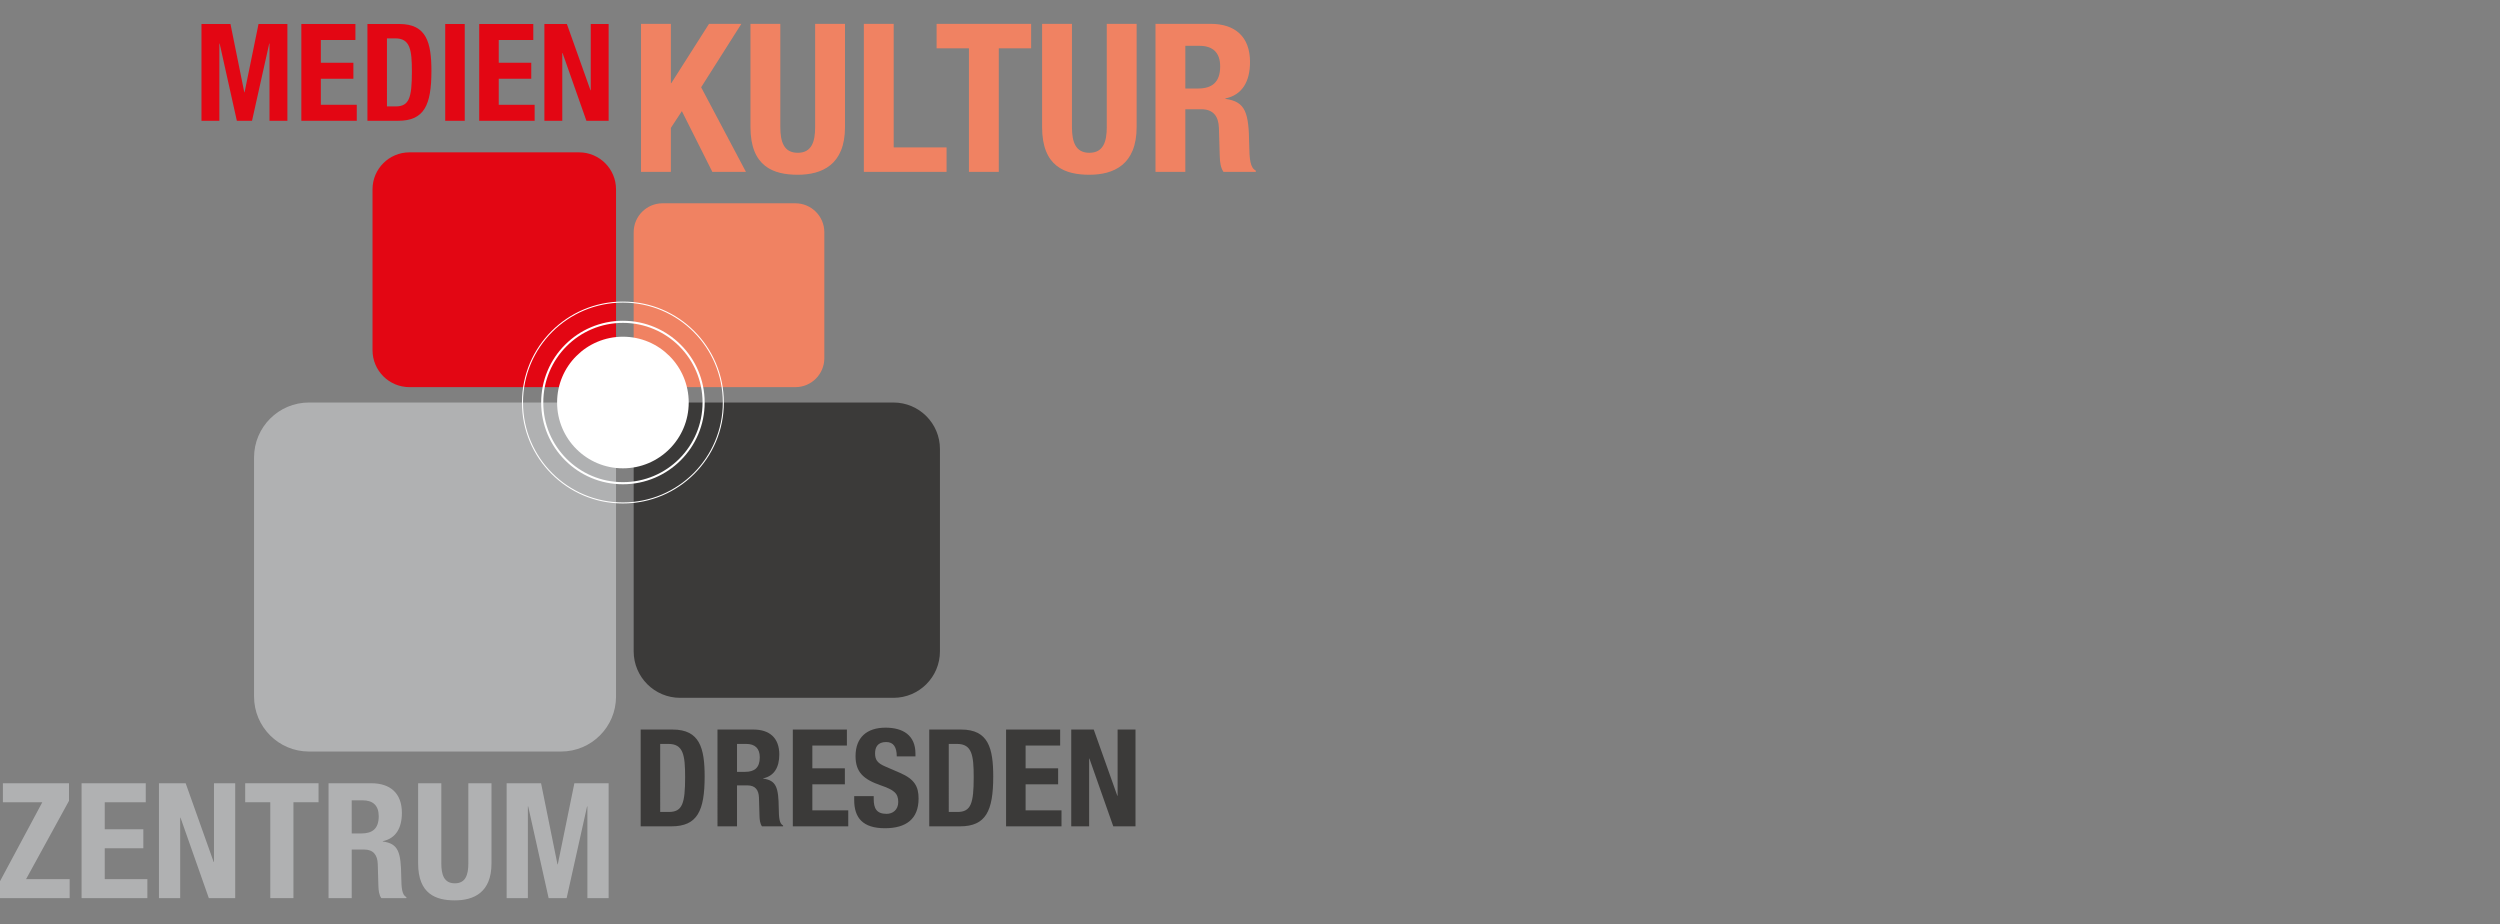 <?xml version="1.0" encoding="utf-8"?>
<!-- Generator: Adobe Illustrator 16.0.0, SVG Export Plug-In . SVG Version: 6.00 Build 0)  -->
<!DOCTYPE svg PUBLIC "-//W3C//DTD SVG 1.0//EN" "http://www.w3.org/TR/2001/REC-SVG-20010904/DTD/svg10.dtd">
<svg version="1.0" xmlns="http://www.w3.org/2000/svg" xmlns:xlink="http://www.w3.org/1999/xlink" x="0px" y="0px" width="324px"
	 height="119.778px" viewBox="0 0 324 119.778" enable-background="new 0 0 324 119.778" xml:space="preserve">
<rect x="0" y="0" width="324" height="119.778" fill="#808080" stroke="none"/>
<g id="Layer_2">
</g>
<g id="Layer_1">
	<g>
		<path fill="#F08262" d="M106.833,46.422c0,2.074-1.68,3.752-3.754,3.752H85.876c-2.072,0-3.752-1.678-3.752-3.752V30.1
			c0-2.074,1.68-3.754,3.752-3.754h17.204c2.074,0,3.754,1.68,3.754,3.754V46.422z"/>
		<path fill="#3B3A39" d="M121.817,84.412c0,3.331-2.699,6.027-6.028,6.027H88.151c-3.329,0-6.027-2.696-6.027-6.027V58.193
			c0-3.329,2.698-6.027,6.027-6.027h27.638c3.329,0,6.028,2.698,6.028,6.027V84.412z"/>
		<path fill="#B0B1B2" d="M79.837,90.274c0,3.937-3.192,7.125-7.125,7.125H40.05c-3.936,0-7.125-3.188-7.125-7.125V59.288
			c0-3.933,3.189-7.123,7.125-7.123h32.662c3.933,0,7.125,3.189,7.125,7.123V90.274z"/>
		<path fill="#E30613" d="M79.837,45.381c0,2.649-2.148,4.793-4.793,4.793H53.069c-2.647,0-4.791-2.144-4.791-4.793V24.536
			c0-2.645,2.143-4.792,4.791-4.792h21.975c2.645,0,4.793,2.147,4.793,4.792V45.381z"/>
		<path fill="#3B3A39" d="M83.03,94.55h4.146c3.515,0,4.146,2.406,4.146,6.095c0,4.446-0.948,6.448-4.304,6.448H83.03V94.55z
			 M85.561,105.23h1.124c1.757,0,2.107-1.106,2.107-4.514c0-2.846-0.229-4.304-2.161-4.304h-1.07V105.23z"/>
		<path fill="#3B3A39" d="M92.987,94.55h4.671c2.074,0,3.339,1.09,3.339,3.232c0,1.669-0.668,2.793-2.091,3.092v0.034
			c1.721,0.229,1.984,1.177,2.02,3.831c0.018,1.317,0.088,2.001,0.563,2.248v0.105h-2.741c-0.247-0.352-0.299-0.826-0.316-1.318
			l-0.071-2.406c-0.035-0.982-0.474-1.581-1.493-1.581h-1.353v5.305h-2.529V94.55z M95.516,100.031h1.054
			c1.212,0,1.897-0.527,1.897-1.879c0-1.159-0.614-1.74-1.757-1.74h-1.194V100.031z"/>
		<path fill="#3B3A39" d="M109.758,94.55v2.073h-4.479v2.952h4.216v2.073h-4.216v3.373h4.655v2.073h-7.185V94.55H109.758z"/>
		<path fill="#3B3A39" d="M113.233,103.175v0.369c0,1.178,0.333,1.932,1.668,1.932c0.773,0,1.512-0.492,1.512-1.545
			c0-1.142-0.58-1.563-2.249-2.143c-2.248-0.773-3.286-1.704-3.286-3.794c0-2.441,1.494-3.689,3.883-3.689
			c2.249,0,3.882,0.966,3.882,3.372v0.352h-2.424c0-1.177-0.404-1.862-1.369-1.862c-1.143,0-1.441,0.72-1.441,1.458
			c0,0.772,0.228,1.247,1.3,1.704l1.949,0.843c1.896,0.825,2.389,1.792,2.389,3.32c0,2.652-1.616,3.847-4.357,3.847
			c-2.862,0-3.987-1.335-3.987-3.654v-0.51H113.233z"/>
		<path fill="#3B3A39" d="M120.431,94.55h4.146c3.514,0,4.146,2.406,4.146,6.095c0,4.446-0.948,6.448-4.304,6.448h-3.988V94.55z
			 M122.961,105.23h1.124c1.757,0,2.107-1.106,2.107-4.514c0-2.846-0.229-4.304-2.161-4.304h-1.071V105.23z"/>
		<path fill="#3B3A39" d="M137.396,94.55v2.073h-4.479v2.952h4.216v2.073h-4.216v3.373h4.654v2.073h-7.184V94.55H137.396z"/>
		<path fill="#3B3A39" d="M141.749,94.55l3.057,8.59h0.035v-8.59h2.319v12.543h-2.881l-3.092-8.784h-0.036v8.784h-2.318V94.55
			H141.749z"/>
		<path fill="#B0B1B2" d="M0,114.207l5.483-10.236H0.375v-2.461h8.569v2.273l-5.566,10.154h5.649v2.459H0V114.207z"/>
		<path fill="#B0B1B2" d="M18.89,101.51v2.461h-5.316v3.502h5.003v2.461h-5.003v4.002h5.525v2.459h-8.528V101.51H18.89z"/>
		<path fill="#B0B1B2" d="M24.062,101.51l3.627,10.195h0.042V101.51h2.752v14.886h-3.419l-3.669-10.424h-0.042v10.424h-2.752V101.51
			H24.062z"/>
		<path fill="#B0B1B2" d="M41.284,101.51v2.461h-3.253v12.425h-3.002v-12.425h-3.252v-2.461H41.284z"/>
		<path fill="#B0B1B2" d="M42.578,101.51h5.546c2.46,0,3.961,1.293,3.961,3.837c0,1.98-0.792,3.314-2.481,3.669v0.042
			c2.043,0.27,2.355,1.396,2.397,4.544c0.021,1.564,0.104,2.377,0.667,2.669v0.125h-3.252c-0.292-0.417-0.354-0.979-0.375-1.563
			l-0.083-2.856c-0.042-1.167-0.563-1.877-1.772-1.877h-1.605v6.296h-3.002V101.51z M45.581,108.016h1.25
			c1.439,0,2.252-0.625,2.252-2.231c0-1.376-0.729-2.063-2.085-2.063h-1.417V108.016z"/>
		<path fill="#B0B1B2" d="M57.195,101.51v10.383c0,1.48,0.354,2.585,1.751,2.585c1.396,0,1.751-1.104,1.751-2.585V101.51h3.001
			v10.383c0,3.795-2.314,4.795-4.753,4.795c-2.439,0-4.754-0.812-4.754-4.795V101.51H57.195z"/>
		<path fill="#B0B1B2" d="M65.66,101.51h4.462l2.126,10.508h0.042l2.148-10.508h4.44v14.886h-2.752v-11.883h-0.042l-2.648,11.883
			h-2.334l-2.648-11.883h-0.042v11.883H65.66V101.51z"/>
		<path fill="#E30613" d="M26.111,3.11h3.758l1.792,8.854h0.035l1.809-8.854h3.742v12.543h-2.319V5.64h-0.035l-2.231,10.013h-1.967
			L28.465,5.64h-0.036v10.013h-2.318V3.11z"/>
		<path fill="#E30613" d="M46.061,3.11v2.073h-4.479v2.951h4.216v2.073h-4.216v3.373h4.655v2.073h-7.184V3.11H46.061z"/>
		<path fill="#E30613" d="M47.62,3.11h4.146c3.514,0,4.146,2.407,4.146,6.096c0,4.444-0.949,6.447-4.304,6.447H47.62V3.11z
			 M50.15,13.791h1.124c1.757,0,2.107-1.106,2.107-4.515c0-2.846-0.229-4.303-2.161-4.303h-1.07V13.791z"/>
		<path fill="#E30613" d="M57.7,15.653V3.11h2.53v12.543H57.7z"/>
		<path fill="#E30613" d="M69.115,3.11v2.073h-4.479v2.951h4.216v2.073h-4.216v3.373h4.654v2.073h-7.184V3.11H69.115z"/>
		<path fill="#E30613" d="M73.468,3.11l3.057,8.59h0.035V3.11h2.319v12.543h-2.881l-3.092-8.784h-0.035v8.784h-2.318V3.11H73.468z"
			/>
		<path fill="#F08262" d="M86.946,3.09v7.685H87l4.89-7.685h4.19l-5.212,8.221l5.803,10.961h-4.353l-3.949-7.871l-1.424,2.175v5.696
			h-3.869V3.09H86.946z"/>
		<path fill="#F08262" d="M101.13,3.09v13.379c0,1.908,0.457,3.332,2.256,3.332c1.801,0,2.257-1.424,2.257-3.332V3.09h3.869v13.379
			c0,4.889-2.982,6.179-6.126,6.179c-3.143,0-6.125-1.047-6.125-6.179V3.09H101.13z"/>
		<path fill="#F08262" d="M111.955,22.272V3.09h3.868v16.013h6.851v3.169H111.955z"/>
		<path fill="#F08262" d="M133.634,3.09v3.17h-4.191v16.012h-3.869V6.26h-4.19V3.09H133.634z"/>
		<path fill="#F08262" d="M138.925,3.09v13.379c0,1.908,0.457,3.332,2.256,3.332c1.801,0,2.257-1.424,2.257-3.332V3.09h3.87v13.379
			c0,4.889-2.983,6.179-6.127,6.179c-3.143,0-6.125-1.047-6.125-6.179V3.09H138.925z"/>
		<path fill="#F08262" d="M149.752,3.09h7.146c3.17,0,5.104,1.666,5.104,4.944c0,2.552-1.021,4.272-3.197,4.728v0.053
			c2.633,0.35,3.036,1.801,3.089,5.858c0.028,2.015,0.135,3.062,0.86,3.439v0.161h-4.191c-0.376-0.538-0.457-1.263-0.484-2.015
			l-0.107-3.681c-0.054-1.504-0.726-2.418-2.284-2.418h-2.069v8.114h-3.868V3.09z M153.62,11.473h1.612
			c1.853,0,2.902-0.807,2.902-2.875c0-1.772-0.941-2.66-2.688-2.66h-1.827V11.473z"/>
		<circle fill="#FFFFFF" cx="80.729" cy="52.166" r="8.529"/>
		<circle fill="none" stroke="#FFFFFF" stroke-width="0.274" cx="80.73" cy="52.166" r="10.458"/>
		<circle fill="none" stroke="#FFFFFF" stroke-width="0.137" cx="80.729" cy="52.166" r="13.015"/>
	</g>
</g>
</svg>
